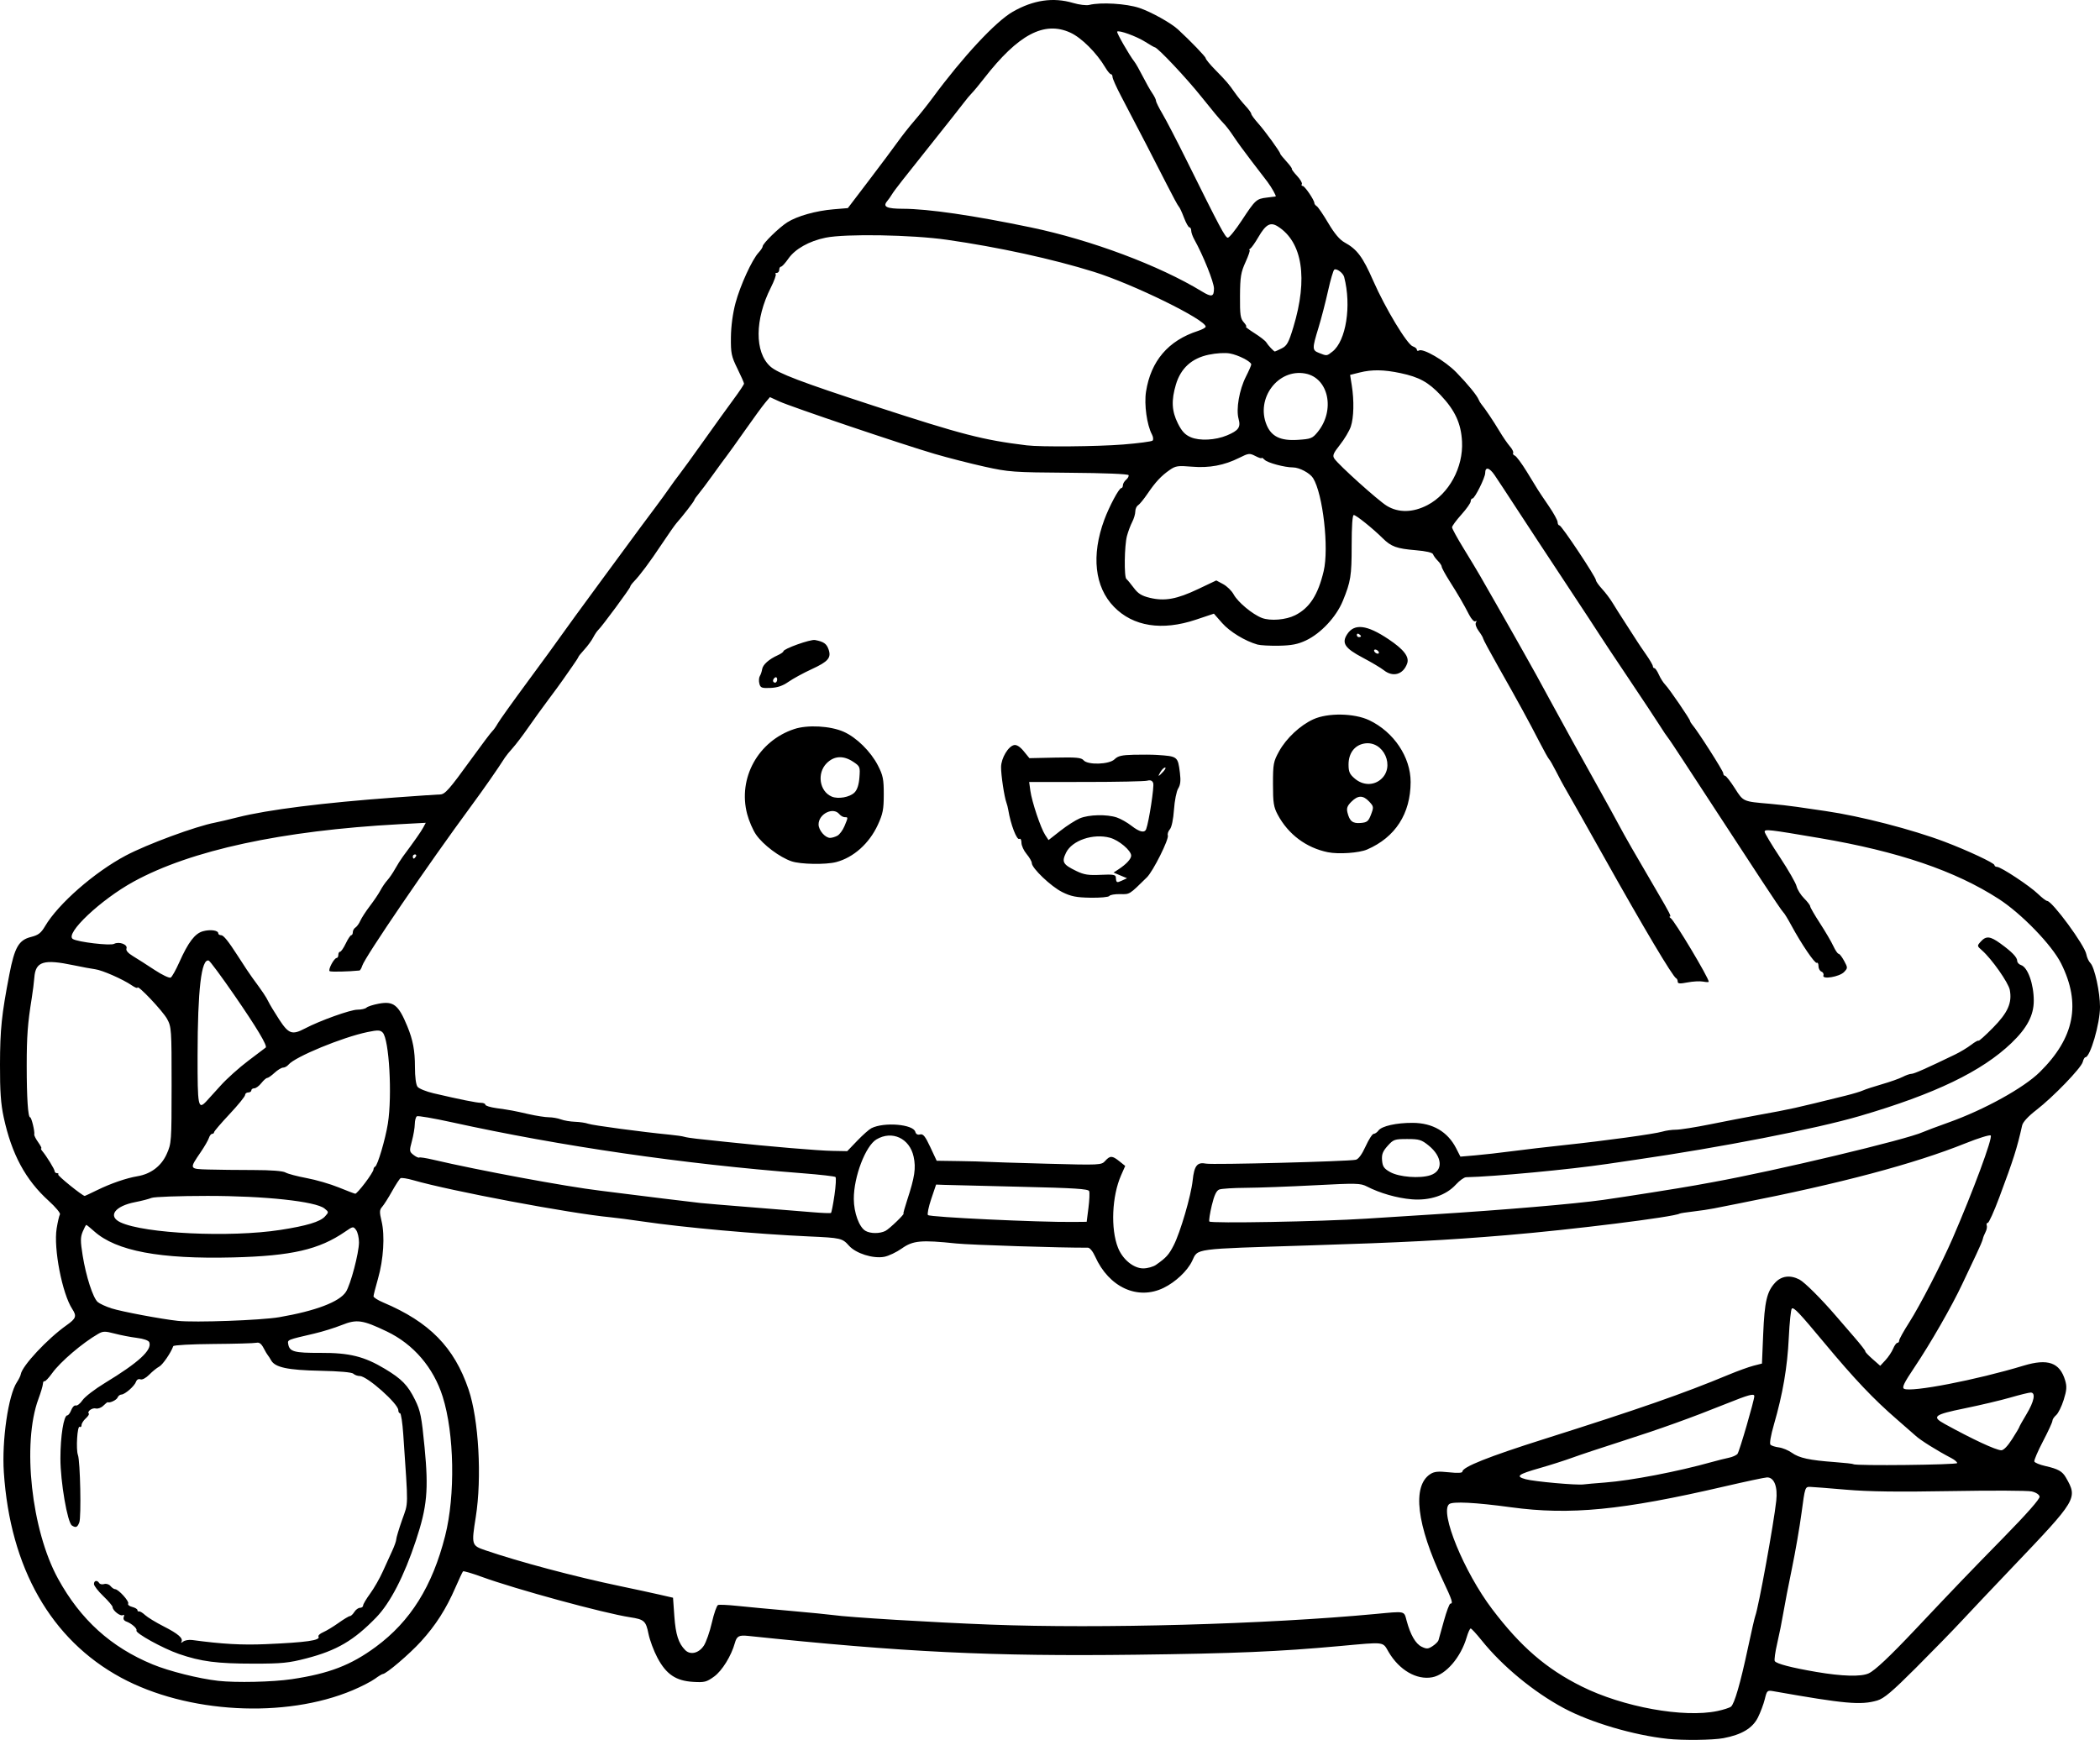 <?xml version="1.0" encoding="UTF-8" standalone="no"?>
<!-- Created with Inkscape (http://www.inkscape.org/) -->

<svg
   width="268.392mm"
   height="222.428mm"
   viewBox="0 0 268.392 222.428"
   version="1.1"
   id="svg5"
   xml:space="preserve"
   xmlns="http://www.w3.org/2000/svg"
   xmlns:svg="http://www.w3.org/2000/svg"><defs
     id="defs2" /><g
     id="layer1"
     transform="translate(27.889,59.737)"><path
       style="fill:#000000;stroke-width:0.265"
       d="m 185.208,162.553 c -4.324,-0.463 -9.819,-2.089 -13.229,-3.915 -3.85,-2.061 -7.857,-5.368 -10.504,-8.667 -0.671,-0.837 -1.302,-1.522 -1.402,-1.522 -0.1,0 -0.33,0.506 -0.511,1.124 -0.756,2.581 -2.655,4.786 -4.404,5.114 -1.989,0.373 -4.216,-0.918 -5.572,-3.232 -0.79,-1.348 -0.367,-1.296 -6.234,-0.76 -7.831,0.716 -13.429,0.953 -26.142,1.109 -18.409,0.226 -29.655,-0.321 -49.505,-2.407 -1.145,-0.12 -1.43,0.034 -1.672,0.904 -0.461,1.657 -1.628,3.547 -2.648,4.29 -0.97,0.706 -1.237,0.774 -2.699,0.684 -2.196,-0.136 -3.424,-0.965 -4.546,-3.07 -0.469,-0.88 -0.987,-2.268 -1.151,-3.086 -0.328,-1.632 -0.547,-1.829 -2.338,-2.102 -3.353,-0.511 -14.672,-3.597 -19.018,-5.186 -1.219,-0.446 -2.274,-0.753 -2.345,-0.683 -0.07,0.07 -0.509,1.005 -0.975,2.078 -1.191,2.739 -2.509,4.802 -4.395,6.879 -1.467,1.616 -4.456,4.165 -4.883,4.165 -0.093,0 -0.549,0.277 -1.012,0.616 -0.463,0.339 -1.735,0.994 -2.827,1.455 -8.64,3.652 -21.185,2.968 -29.633,-1.616 -8.934,-4.848 -14.154,-14.006 -14.962,-26.252 -0.268,-4.062 0.573,-9.857 1.67,-11.509 0.242,-0.364 0.465,-0.821 0.496,-1.015 0.171,-1.073 3.402,-4.533 5.855,-6.269 1.212,-0.858 1.319,-1.162 0.727,-2.065 -1.289,-1.967 -2.412,-7.759 -1.998,-10.303 0.136,-0.837 0.325,-1.647 0.419,-1.8 0.094,-0.153 -0.552,-0.933 -1.437,-1.734 -2.963,-2.681 -4.732,-5.966 -5.75,-10.681 -0.369,-1.706 -0.483,-3.335 -0.473,-6.747 0.013,-4.52 0.207,-6.382 1.195,-11.508 0.671,-3.477 1.204,-4.403 2.763,-4.795 0.943,-0.237 1.281,-0.497 1.806,-1.387 1.685,-2.856 6.302,-6.895 10.315,-9.024 2.73,-1.448 8.938,-3.738 11.412,-4.21 0.437,-0.083 1.746,-0.391 2.91,-0.685 3.824,-0.964 10.893,-1.853 20.056,-2.524 2.939,-0.215 5.548,-0.392 5.797,-0.393 0.613,-0.003 1.174,-0.64 3.965,-4.5 1.315,-1.819 2.526,-3.428 2.691,-3.576 0.165,-0.148 0.479,-0.59 0.697,-0.983 0.218,-0.393 1.945,-2.811 3.836,-5.373 1.892,-2.562 3.797,-5.176 4.233,-5.809 0.437,-0.633 2.793,-3.868 5.238,-7.19 5.76,-7.829 5.423,-7.374 6.801,-9.209 0.655,-0.873 1.488,-2.02 1.852,-2.55 0.364,-0.53 0.931,-1.306 1.261,-1.723 0.33,-0.418 1.741,-2.367 3.136,-4.331 1.395,-1.965 3.119,-4.36 3.832,-5.324 0.713,-0.964 1.296,-1.842 1.296,-1.952 0,-0.11 -0.383,-0.977 -0.85,-1.927 -0.767,-1.559 -0.848,-1.949 -0.826,-4.001 0.015,-1.413 0.238,-3.069 0.588,-4.375 0.604,-2.252 2.114,-5.55 2.955,-6.452 0.283,-0.304 0.515,-0.657 0.515,-0.786 0,-0.364 2.102,-2.418 3.155,-3.083 1.266,-0.799 3.654,-1.471 5.899,-1.659 l 1.833,-0.154 2.692,-3.538 c 1.481,-1.946 3.135,-4.16 3.676,-4.921 0.541,-0.76 1.5,-1.978 2.132,-2.706 0.632,-0.728 1.675,-2.037 2.318,-2.91 3.876,-5.263 8.072,-9.774 10.258,-11.026 2.628,-1.505 5.177,-1.877 7.71,-1.125 0.773,0.229 1.699,0.343 2.059,0.253 1.475,-0.37 4.759,-0.172 6.419,0.387 1.486,0.501 4.023,1.912 4.921,2.738 1.6,1.471 3.549,3.496 3.549,3.688 0,0.13 0.544,0.792 1.208,1.47 1.466,1.496 1.704,1.774 2.519,2.937 0.351,0.501 0.965,1.263 1.366,1.693 0.4,0.43 0.728,0.883 0.728,1.007 0,0.124 0.399,0.671 0.886,1.218 0.88,0.986 2.818,3.657 2.818,3.884 0,0.065 0.354,0.506 0.787,0.98 0.433,0.474 0.746,0.902 0.696,0.952 -0.05,0.05 0.251,0.455 0.668,0.902 0.417,0.446 0.692,0.918 0.611,1.049 -0.081,0.131 -0.03,0.238 0.112,0.238 0.26,0 1.488,1.805 1.491,2.192 7.9e-4,0.114 0.139,0.293 0.307,0.397 0.168,0.104 0.828,1.075 1.468,2.157 0.785,1.328 1.46,2.131 2.076,2.468 1.604,0.878 2.327,1.843 3.664,4.893 1.552,3.539 4.348,8.173 5.07,8.402 0.282,0.09 0.513,0.281 0.513,0.425 0,0.144 0.116,0.191 0.257,0.103 0.527,-0.326 3.338,1.31 4.77,2.776 1.45,1.484 2.683,2.991 2.884,3.528 0.058,0.155 0.209,0.407 0.335,0.559 0.485,0.585 1.557,2.184 2.315,3.452 0.435,0.728 1.035,1.601 1.333,1.942 0.298,0.34 0.483,0.715 0.411,0.832 -0.072,0.117 0.026,0.274 0.218,0.348 0.192,0.074 0.876,0.993 1.52,2.042 0.643,1.049 1.289,2.103 1.435,2.341 0.146,0.238 0.771,1.171 1.389,2.072 0.618,0.902 1.124,1.824 1.124,2.051 0,0.226 0.106,0.411 0.235,0.411 0.267,0 4.66,6.607 4.66,7.008 0,0.144 0.356,0.649 0.79,1.122 0.435,0.473 1.03,1.261 1.323,1.751 0.293,0.49 1.069,1.714 1.724,2.72 0.655,1.006 1.31,2.023 1.455,2.26 0.146,0.236 0.652,0.984 1.124,1.661 0.473,0.677 0.86,1.344 0.86,1.482 0,0.138 0.09,0.251 0.2,0.251 0.11,0 0.366,0.375 0.569,0.834 0.203,0.458 0.571,1.035 0.817,1.282 0.487,0.487 3.177,4.423 3.177,4.648 0,0.076 0.123,0.282 0.273,0.458 0.73,0.855 3.96,5.917 3.96,6.207 2.3e-4,0.182 0.105,0.331 0.233,0.331 0.128,0 0.687,0.713 1.243,1.585 1.104,1.733 1.018,1.695 4.478,1.992 1.019,0.088 2.566,0.264 3.44,0.392 0.873,0.128 2.54,0.371 3.704,0.54 4.444,0.644 11.078,2.359 15.227,3.935 2.942,1.118 6.336,2.709 6.336,2.97 0,0.125 0.149,0.228 0.331,0.228 0.492,5.6e-5 4.161,2.422 5.226,3.45 0.509,0.492 1.039,0.899 1.178,0.905 0.666,0.028 4.807,5.67 5.01,6.825 0.07,0.401 0.304,0.906 0.52,1.121 0.532,0.532 1.23,3.727 1.227,5.61 -0.004,2.13 -1.256,6.43 -1.871,6.43 -0.102,0 -0.252,0.269 -0.335,0.597 -0.193,0.767 -3.783,4.487 -5.933,6.146 -1.035,0.799 -1.717,1.538 -1.812,1.965 -0.655,2.928 -1.093,4.307 -2.927,9.217 -0.666,1.783 -1.324,3.241 -1.463,3.241 -0.139,0 -0.199,0.149 -0.133,0.331 0.065,0.182 -0.008,0.569 -0.164,0.86 -0.155,0.291 -0.308,0.684 -0.34,0.873 -0.032,0.189 -0.411,1.082 -0.843,1.984 -0.432,0.903 -1.232,2.594 -1.777,3.758 -1.329,2.839 -4.085,7.641 -6.141,10.7 -1.304,1.941 -1.596,2.544 -1.308,2.705 0.879,0.492 9.247,-1.125 15.277,-2.953 3.107,-0.942 4.63,-0.403 5.314,1.88 0.237,0.792 0.202,1.258 -0.189,2.503 -0.265,0.841 -0.696,1.714 -0.96,1.939 -0.263,0.225 -0.478,0.552 -0.478,0.727 0,0.175 -0.541,1.352 -1.203,2.617 -0.662,1.265 -1.16,2.428 -1.108,2.584 0.052,0.157 0.683,0.418 1.401,0.58 1.639,0.371 2.176,0.671 2.637,1.478 1.522,2.661 1.456,2.772 -6.851,11.479 -2.494,2.615 -5.422,5.71 -6.507,6.879 -1.085,1.169 -3.704,3.857 -5.821,5.974 -3.046,3.046 -4.075,3.915 -4.937,4.167 -2.09,0.612 -4.098,0.432 -13.246,-1.183 -0.81,-0.143 -0.852,-0.105 -1.124,1.008 -0.156,0.636 -0.551,1.692 -0.879,2.347 -0.685,1.369 -2.071,2.2 -4.402,2.641 -1.351,0.255 -5.163,0.301 -7.174,0.086 z m 6.403,-3.551 c 0.771,-0.163 1.55,-0.414 1.731,-0.56 0.442,-0.356 1.206,-3.003 2.16,-7.485 0.434,-2.041 0.859,-3.891 0.944,-4.112 0.412,-1.072 2.36,-11.769 2.681,-14.723 0.197,-1.805 -0.265,-2.987 -1.167,-2.987 -0.256,0 -2.724,0.524 -5.484,1.164 -13.088,3.037 -19.699,3.681 -27.244,2.656 -4.584,-0.623 -7.47,-0.769 -7.913,-0.401 -1.233,1.023 1.904,8.676 5.502,13.424 3.63,4.79 6.892,7.612 11.407,9.867 5.301,2.649 13.085,4.062 17.383,3.156 z M 9.392,154.931 c 4.77,-0.711 7.56,-1.783 10.74,-4.126 4.44,-3.272 7.234,-7.74 8.87,-14.186 1.317,-5.188 1.178,-13.088 -0.314,-17.809 -1.174,-3.716 -3.727,-6.699 -7.126,-8.326 -3.115,-1.49 -3.847,-1.595 -5.767,-0.828 -0.903,0.361 -2.475,0.85 -3.494,1.087 -3.501,0.814 -3.446,0.792 -3.355,1.343 0.161,0.978 0.77,1.145 4.113,1.13 3.703,-0.017 5.599,0.452 8.238,2.037 2.165,1.3 2.937,2.094 3.859,3.966 0.692,1.405 0.839,2.14 1.22,6.088 0.524,5.43 0.324,7.578 -1.109,11.898 -1.512,4.559 -3.281,7.984 -5.081,9.84 -2.857,2.945 -5.027,4.217 -8.918,5.228 -2.25,0.585 -3.151,0.675 -6.736,0.673 -4.696,-0.002 -6.728,-0.266 -9.551,-1.239 -2.056,-0.709 -5.626,-2.683 -5.429,-3.002 0.14,-0.227 -0.628,-0.906 -1.291,-1.142 -0.306,-0.109 -0.431,-0.329 -0.334,-0.583 0.095,-0.247 0.047,-0.34 -0.122,-0.236 -0.306,0.189 -1.303,-0.595 -1.303,-1.025 0,-0.148 -0.536,-0.782 -1.191,-1.41 -0.655,-0.627 -1.191,-1.321 -1.191,-1.542 0,-0.458 0.414,-0.537 0.668,-0.126 0.094,0.151 0.381,0.208 0.64,0.126 0.26,-0.082 0.619,0.031 0.804,0.254 0.184,0.222 0.448,0.403 0.587,0.403 0.424,0 1.845,1.564 1.674,1.841 -0.088,0.143 0.142,0.336 0.512,0.428 0.37,0.093 0.672,0.275 0.672,0.405 0,0.13 0.092,0.206 0.204,0.17 0.112,-0.036 0.461,0.173 0.775,0.466 0.315,0.292 1.384,0.944 2.376,1.449 1.875,0.953 2.531,1.529 2.259,1.986 -0.088,0.147 0.012,0.128 0.223,-0.041 0.21,-0.17 0.739,-0.261 1.175,-0.202 3.823,0.517 6.334,0.658 9.392,0.527 5.178,-0.222 7.029,-0.487 6.734,-0.963 -0.082,-0.133 0.185,-0.385 0.593,-0.56 0.408,-0.175 1.294,-0.711 1.969,-1.192 0.674,-0.481 1.33,-0.874 1.458,-0.874 0.127,0 0.38,-0.238 0.562,-0.529 0.182,-0.291 0.508,-0.529 0.725,-0.529 0.217,0 0.395,-0.133 0.395,-0.295 0,-0.162 0.405,-0.847 0.899,-1.521 0.494,-0.674 1.22,-1.94 1.612,-2.814 0.392,-0.873 0.94,-2.077 1.218,-2.675 0.278,-0.598 0.507,-1.253 0.51,-1.455 0.003,-0.202 0.339,-1.32 0.747,-2.485 0.816,-2.327 0.801,-1.28 0.148,-10.914 -0.101,-1.492 -0.286,-2.712 -0.41,-2.712 -0.124,0 -0.226,-0.179 -0.226,-0.398 0,-0.821 -3.975,-4.352 -4.908,-4.36 -0.298,-0.003 -0.675,-0.138 -0.837,-0.3 -0.183,-0.183 -1.79,-0.325 -4.22,-0.374 -4.167,-0.084 -5.79,-0.429 -6.291,-1.337 -0.154,-0.279 -0.34,-0.567 -0.412,-0.64 -0.073,-0.073 -0.319,-0.489 -0.547,-0.926 -0.295,-0.565 -0.562,-0.76 -0.926,-0.676 -0.281,0.065 -2.767,0.134 -5.523,0.154 -2.765,0.02 -5.051,0.145 -5.098,0.279 -0.299,0.848 -1.361,2.392 -1.802,2.619 -0.288,0.148 -0.856,0.608 -1.263,1.021 -0.433,0.44 -0.903,0.689 -1.135,0.6 -0.234,-0.09 -0.462,0.035 -0.558,0.307 -0.201,0.566 -1.415,1.627 -1.876,1.64 -0.186,0.005 -0.403,0.176 -0.481,0.38 -0.12,0.314 -1.004,0.735 -1.255,0.598 -0.043,-0.024 -0.297,0.175 -0.563,0.441 -0.266,0.266 -0.7,0.427 -0.964,0.358 -0.464,-0.121 -1.16,0.394 -0.892,0.662 0.072,0.072 -0.107,0.348 -0.399,0.612 -0.292,0.264 -0.531,0.648 -0.531,0.852 0,0.204 -0.108,0.304 -0.241,0.223 -0.302,-0.186 -0.491,2.877 -0.223,3.598 0.295,0.791 0.44,7.924 0.176,8.619 -0.24,0.632 -0.443,0.718 -0.94,0.398 -0.579,-0.373 -1.476,-5.594 -1.475,-8.588 0.001,-2.848 0.427,-5.497 0.884,-5.497 0.135,0 0.362,-0.307 0.504,-0.683 0.143,-0.376 0.404,-0.635 0.581,-0.576 0.176,0.059 0.563,-0.247 0.858,-0.679 0.296,-0.433 1.578,-1.419 2.849,-2.191 4.326,-2.629 6.062,-4.221 5.682,-5.212 -0.089,-0.233 -0.709,-0.452 -1.587,-0.562 -0.792,-0.099 -2.07,-0.346 -2.839,-0.549 -1.217,-0.321 -1.487,-0.318 -2.086,0.026 -2.007,1.15 -4.852,3.576 -5.89,5.021 -0.456,0.635 -0.906,1.108 -0.999,1.05 -0.093,-0.058 -0.18,0.095 -0.194,0.339 -0.014,0.244 -0.27,1.103 -0.569,1.909 -2.116,5.708 -0.907,16.789 2.512,23.007 2.874,5.228 6.755,8.742 12.086,10.942 2.107,0.87 5.883,1.816 8.372,2.099 C 2.268,155.397 6.969,155.293 9.392,154.931 Z M 210.926,154.192 c 0.796,-0.355 2.674,-2.122 5.998,-5.644 5.264,-5.577 6.73,-7.104 11.211,-11.68 3.039,-3.103 4.703,-4.994 4.648,-5.281 -0.051,-0.263 -0.466,-0.534 -1.011,-0.657 -0.508,-0.116 -5.151,-0.136 -10.317,-0.044 -6.732,0.119 -10.517,0.07 -13.361,-0.176 -2.183,-0.188 -4.266,-0.352 -4.63,-0.363 -0.649,-0.021 -0.669,0.042 -1.1,3.286 -0.242,1.819 -0.797,5.034 -1.234,7.144 -0.437,2.11 -0.933,4.67 -1.101,5.689 -0.168,1.019 -0.519,2.766 -0.779,3.883 -0.26,1.117 -0.4,2.139 -0.312,2.272 0.231,0.347 2.132,0.842 5.32,1.386 3.288,0.561 5.68,0.628 6.668,0.187 z M 62.05,150.67 c 0.304,-0.452 0.772,-1.786 1.041,-2.964 0.269,-1.178 0.625,-2.194 0.79,-2.257 0.165,-0.064 1.249,-0.015 2.407,0.107 1.158,0.122 4.19,0.407 6.736,0.632 2.547,0.225 5.047,0.471 5.556,0.545 1.955,0.287 12.638,0.935 20.108,1.221 14.141,0.54 35.208,-0.041 49.212,-1.359 3.889,-0.366 3.64,-0.42 3.986,0.863 0.49,1.818 1.147,2.952 1.927,3.328 0.628,0.303 0.822,0.291 1.391,-0.082 0.364,-0.238 0.703,-0.575 0.754,-0.749 0.051,-0.173 0.364,-1.298 0.697,-2.498 0.332,-1.201 0.701,-2.183 0.819,-2.183 0.379,0 0.239,-0.435 -0.949,-2.955 -3.367,-7.139 -3.956,-12.071 -1.625,-13.599 0.514,-0.337 1.006,-0.386 2.38,-0.239 1.114,0.119 1.732,0.09 1.732,-0.082 0,-0.588 3.328,-1.916 10.451,-4.169 12.117,-3.833 17.812,-5.819 23.548,-8.21 1.164,-0.485 2.605,-1.007 3.202,-1.16 l 1.086,-0.278 0.158,-3.771 c 0.174,-4.166 0.471,-5.439 1.535,-6.578 0.806,-0.862 1.918,-1.004 3.095,-0.394 0.663,0.344 2.814,2.489 4.683,4.67 0.437,0.509 1.474,1.711 2.306,2.67 0.832,0.959 1.478,1.79 1.435,1.845 -0.043,0.056 0.368,0.494 0.913,0.973 l 0.991,0.871 0.672,-0.725 c 0.37,-0.399 0.81,-1.059 0.979,-1.467 0.169,-0.408 0.412,-0.742 0.54,-0.742 0.128,0 0.232,-0.137 0.232,-0.304 0,-0.167 0.579,-1.209 1.287,-2.315 1.349,-2.108 4.177,-7.588 5.543,-10.742 2.641,-6.096 5.147,-12.867 4.867,-13.147 -0.117,-0.117 -1.562,0.329 -3.211,0.992 -6.562,2.638 -16.009,5.149 -28.859,7.672 -1.237,0.243 -2.725,0.538 -3.307,0.656 -0.582,0.118 -1.773,0.297 -2.646,0.397 -0.873,0.1 -1.652,0.22 -1.731,0.267 -0.742,0.437 -13.681,2.052 -22.081,2.756 -7.838,0.657 -13.19,0.934 -25.4,1.317 -14.887,0.467 -14.053,0.355 -14.826,1.984 -0.6,1.264 -2.123,2.7 -3.65,3.442 -3.317,1.611 -6.987,-0.075 -8.751,-4.02 -0.29,-0.649 -0.682,-1.123 -0.925,-1.121 -3.281,0.026 -15.026,-0.35 -16.827,-0.538 -4.486,-0.47 -5.523,-0.375 -6.945,0.633 -0.692,0.491 -1.71,0.973 -2.264,1.073 -1.433,0.258 -3.614,-0.432 -4.497,-1.423 -0.852,-0.957 -1.045,-1.001 -5.08,-1.182 -6.694,-0.299 -16.094,-1.144 -21.299,-1.915 -1.528,-0.226 -3.373,-0.468 -4.101,-0.536 -5.119,-0.481 -20.392,-3.353 -25.204,-4.739 -0.765,-0.221 -1.498,-0.335 -1.628,-0.254 -0.13,0.081 -0.62,0.831 -1.087,1.668 -0.467,0.837 -1.033,1.73 -1.258,1.985 -0.351,0.4 -0.362,0.657 -0.077,1.852 0.437,1.832 0.247,4.883 -0.459,7.341 -0.313,1.091 -0.571,2.103 -0.573,2.249 -0.002,0.146 0.559,0.503 1.247,0.794 5.906,2.499 9.065,5.719 10.9,11.113 1.299,3.817 1.721,11.284 0.923,16.307 -0.567,3.567 -0.543,3.652 1.209,4.252 4.335,1.483 11.459,3.38 17.198,4.578 1.819,0.38 4.094,0.871 5.055,1.091 l 1.748,0.401 0.168,2.371 c 0.166,2.333 0.53,3.466 1.391,4.327 0.653,0.653 1.721,0.405 2.36,-0.547 z M 177.27,129.788 c 3.299,-0.249 9.274,-1.397 13.626,-2.62 0.728,-0.204 1.702,-0.448 2.165,-0.543 0.463,-0.094 0.963,-0.317 1.112,-0.496 0.237,-0.285 2.148,-6.849 2.148,-7.377 0,-0.384 -0.7,-0.195 -3.6,0.971 -4.518,1.816 -8.412,3.214 -13.393,4.809 -2.514,0.805 -5.344,1.746 -6.29,2.093 -0.946,0.346 -2.785,0.933 -4.087,1.305 -2.872,0.819 -3.199,1.076 -1.834,1.443 1.107,0.298 6.509,0.781 7.376,0.66 0.291,-0.041 1.541,-0.15 2.778,-0.244 z m 44.979,-2.486 c 0,-0.135 -0.327,-0.416 -0.728,-0.625 -1.845,-0.964 -3.972,-2.296 -4.594,-2.876 -0.209,-0.195 -1.269,-1.123 -2.357,-2.063 -2.985,-2.579 -5.445,-5.171 -9.298,-9.801 -3.216,-3.863 -3.875,-4.56 -4.149,-4.391 -0.122,0.075 -0.3,1.758 -0.395,3.738 -0.181,3.769 -0.765,7.18 -1.902,11.104 -0.398,1.374 -0.579,2.43 -0.439,2.569 0.13,0.13 0.616,0.285 1.079,0.344 0.463,0.059 1.208,0.368 1.657,0.687 0.94,0.669 2.236,0.951 5.465,1.189 1.265,0.093 2.35,0.214 2.41,0.27 0.249,0.228 13.251,0.086 13.251,-0.144 z m 7.015,-3.049 c 0.508,-0.793 0.923,-1.493 0.923,-1.555 0,-0.062 0.417,-0.805 0.926,-1.651 0.979,-1.626 1.198,-2.76 0.533,-2.76 -0.216,0 -1.387,0.288 -2.602,0.64 -1.215,0.352 -3.84,0.973 -5.833,1.38 -3.942,0.805 -4.262,1.057 -2.549,1.999 3.563,1.961 6.479,3.32 7.213,3.362 0.291,0.017 0.814,-0.516 1.389,-1.416 z M 7.805,108.653 c 4.633,-0.797 7.674,-1.951 8.512,-3.23 0.597,-0.911 1.673,-4.982 1.674,-6.334 5.3e-4,-0.591 -0.165,-1.3 -0.367,-1.577 -0.357,-0.489 -0.398,-0.483 -1.389,0.201 -3.336,2.301 -6.848,3.111 -14.318,3.299 -9.369,0.236 -14.953,-0.814 -17.773,-3.342 -0.499,-0.448 -0.952,-0.814 -1.006,-0.814 -0.054,0 -0.259,0.387 -0.456,0.86 -0.3,0.72 -0.301,1.216 -0.008,3.044 0.429,2.675 1.319,5.424 1.925,5.953 0.248,0.216 1.047,0.584 1.775,0.817 1.287,0.412 6.334,1.361 8.467,1.593 2.166,0.235 10.653,-0.072 12.965,-0.47 z M 119.863,101.955 c 1.291,-0.902 1.633,-1.28 2.251,-2.486 0.849,-1.656 2.222,-6.352 2.426,-8.298 0.199,-1.897 0.582,-2.376 1.717,-2.149 0.836,0.167 18.165,-0.28 19.131,-0.494 0.341,-0.075 0.788,-0.686 1.256,-1.715 0.4,-0.879 0.863,-1.598 1.029,-1.598 0.166,0 0.441,-0.19 0.611,-0.423 0.419,-0.572 2.293,-0.993 4.379,-0.982 2.566,0.013 4.473,1.134 5.562,3.268 l 0.535,1.05 1.912,-0.164 c 1.052,-0.09 3.162,-0.328 4.69,-0.53 1.528,-0.201 4.505,-0.55 6.615,-0.774 5.281,-0.562 11.608,-1.43 12.586,-1.728 0.447,-0.136 1.239,-0.247 1.761,-0.247 0.522,0 2.478,-0.309 4.347,-0.687 1.869,-0.378 4.649,-0.915 6.176,-1.193 4.331,-0.789 4.375,-0.798 11.113,-2.463 0.946,-0.234 1.958,-0.537 2.249,-0.674 0.291,-0.137 1.383,-0.496 2.427,-0.796 1.044,-0.301 2.234,-0.722 2.646,-0.937 0.411,-0.215 0.918,-0.391 1.125,-0.392 0.337,-0.001 1.885,-0.687 5.575,-2.47 0.654,-0.316 1.577,-0.872 2.05,-1.236 0.474,-0.364 0.899,-0.602 0.946,-0.529 0.046,0.073 0.875,-0.67 1.841,-1.65 1.908,-1.936 2.466,-3.189 2.156,-4.84 -0.174,-0.927 -2.311,-3.969 -3.55,-5.054 -0.65,-0.569 -0.652,-0.584 -0.157,-1.131 0.678,-0.75 1.199,-0.699 2.503,0.246 1.476,1.069 2.15,1.767 2.15,2.225 0,0.208 0.219,0.449 0.487,0.534 0.861,0.273 1.63,2.423 1.63,4.556 0,1.865 -0.855,3.491 -2.839,5.397 -3.788,3.639 -9.78,6.526 -19.386,9.34 -5.638,1.652 -17.782,4.022 -28.707,5.603 -0.582,0.084 -2.189,0.321 -3.572,0.527 -4.79,0.712 -14.455,1.622 -18.051,1.7 -0.251,0.005 -0.834,0.425 -1.295,0.931 -1.263,1.388 -3.341,2.082 -5.657,1.891 -1.867,-0.154 -4.069,-0.784 -5.716,-1.636 -0.825,-0.427 -1.334,-0.439 -6.717,-0.156 -3.203,0.168 -7.133,0.314 -8.734,0.323 -1.601,0.009 -3.142,0.107 -3.425,0.218 -0.368,0.144 -0.64,0.722 -0.955,2.032 -0.242,1.007 -0.383,1.933 -0.312,2.057 0.15,0.265 14.271,0.01 20.038,-0.363 2.183,-0.141 5.993,-0.384 8.467,-0.539 9.082,-0.571 18.151,-1.344 21.828,-1.86 2.703,-0.38 9.828,-1.506 11.774,-1.861 0.873,-0.159 1.885,-0.344 2.249,-0.409 8.03,-1.453 24.813,-5.456 26.855,-6.405 0.291,-0.135 1.779,-0.693 3.307,-1.239 4.53,-1.619 9.566,-4.404 11.61,-6.421 4.447,-4.388 5.304,-8.743 2.733,-13.892 -1.174,-2.35 -5.052,-6.362 -7.977,-8.252 -5.56,-3.592 -12.84,-6.069 -22.841,-7.769 -6.563,-1.116 -7.072,-1.175 -7.072,-0.815 0,0.169 0.877,1.635 1.95,3.257 1.072,1.622 2.031,3.292 2.13,3.711 0.099,0.419 0.532,1.113 0.961,1.542 0.429,0.429 0.78,0.889 0.78,1.022 0,0.133 0.562,1.106 1.248,2.162 0.687,1.057 1.455,2.367 1.707,2.913 0.252,0.546 0.556,0.992 0.676,0.992 0.12,0 0.437,0.407 0.705,0.905 0.474,0.88 0.474,0.919 -0.006,1.426 -0.583,0.617 -2.856,0.992 -2.642,0.436 0.072,-0.188 -0.04,-0.408 -0.249,-0.488 -0.209,-0.08 -0.38,-0.395 -0.38,-0.699 0,-0.304 -0.096,-0.494 -0.213,-0.421 -0.234,0.145 -1.981,-2.426 -3.264,-4.804 -0.449,-0.833 -0.905,-1.573 -1.012,-1.646 -0.107,-0.073 -1.361,-1.918 -2.785,-4.101 -1.425,-2.183 -3.878,-5.933 -5.451,-8.334 -1.573,-2.401 -3.634,-5.556 -4.579,-7.011 -0.945,-1.455 -1.83,-2.774 -1.965,-2.931 -0.135,-0.157 -0.575,-0.812 -0.978,-1.455 -0.403,-0.643 -2.233,-3.407 -4.067,-6.142 -1.834,-2.734 -3.456,-5.175 -3.603,-5.424 -0.148,-0.249 -2.157,-3.31 -4.466,-6.802 -2.309,-3.493 -5.127,-7.779 -6.262,-9.525 -1.136,-1.746 -2.373,-3.627 -2.75,-4.179 -0.671,-0.984 -1.202,-1.1 -1.202,-0.263 0,0.579 -1.33,3.252 -1.619,3.252 -0.128,0 -0.234,0.166 -0.234,0.368 0,0.203 -0.536,0.964 -1.191,1.693 -0.655,0.728 -1.191,1.459 -1.191,1.624 0,0.165 0.675,1.398 1.5,2.739 0.825,1.342 1.748,2.875 2.051,3.408 0.303,0.533 1.223,2.14 2.045,3.572 0.822,1.432 1.827,3.198 2.234,3.926 0.407,0.728 1.011,1.799 1.343,2.381 0.98,1.72 2.143,3.828 3.358,6.085 1.151,2.139 4.397,8.015 6.577,11.906 0.652,1.164 1.632,2.95 2.178,3.969 0.919,1.715 1.911,3.445 4.929,8.599 1.614,2.756 1.827,3.174 1.618,3.179 -0.101,0.002 -0.051,0.092 0.11,0.198 0.497,0.33 4.866,7.633 4.866,8.133 0,0.065 -0.327,0.056 -0.728,-0.02 -0.4,-0.076 -1.293,-0.029 -1.984,0.105 -0.974,0.188 -1.257,0.166 -1.257,-0.098 0,-0.187 -0.089,-0.38 -0.198,-0.429 -0.428,-0.19 -4.142,-6.434 -9.258,-15.566 -2.004,-3.578 -4.879,-8.666 -5.083,-8.996 -0.135,-0.218 -0.578,-1.052 -0.986,-1.852 -0.408,-0.8 -0.817,-1.515 -0.909,-1.587 -0.092,-0.073 -0.657,-1.085 -1.255,-2.249 -1.348,-2.624 -2.695,-5.087 -5.221,-9.546 -1.078,-1.903 -1.96,-3.545 -1.96,-3.649 0,-0.103 -0.252,-0.529 -0.56,-0.946 -0.327,-0.443 -0.475,-0.895 -0.356,-1.089 0.125,-0.202 0.096,-0.264 -0.074,-0.159 -0.154,0.095 -0.506,-0.27 -0.788,-0.819 -0.72,-1.4 -1.378,-2.532 -2.521,-4.337 -0.546,-0.862 -0.992,-1.682 -0.992,-1.823 0,-0.141 -0.223,-0.479 -0.496,-0.752 -0.273,-0.273 -0.547,-0.65 -0.61,-0.837 -0.073,-0.219 -0.868,-0.404 -2.216,-0.518 -2.454,-0.207 -3.134,-0.455 -4.235,-1.545 -1.266,-1.254 -3.386,-2.954 -3.683,-2.954 -0.171,-3.5e-5 -0.269,1.43 -0.269,3.903 0,3.873 -0.118,4.611 -1.13,7.078 -0.839,2.045 -2.803,4.151 -4.713,5.052 -1.028,0.485 -1.838,0.644 -3.44,0.674 -1.152,0.022 -2.392,-0.045 -2.756,-0.148 -1.58,-0.447 -3.537,-1.639 -4.514,-2.75 l -1.055,-1.199 -2.309,0.772 c -4.332,1.449 -8.019,0.867 -10.466,-1.652 -2.465,-2.538 -2.912,-6.568 -1.233,-11.12 0.632,-1.712 1.882,-4.051 2.166,-4.051 0.117,0 0.213,-0.164 0.213,-0.364 0,-0.2 0.183,-0.516 0.406,-0.701 0.223,-0.185 0.368,-0.451 0.321,-0.59 -0.051,-0.152 -3.099,-0.276 -7.616,-0.308 -7.136,-0.052 -7.703,-0.093 -10.807,-0.782 -1.802,-0.4 -4.659,-1.131 -6.35,-1.625 -4.026,-1.176 -18.348,-6.015 -19.875,-6.716 l -1.191,-0.546 -0.609,0.724 c -0.335,0.398 -1.487,1.974 -2.559,3.502 -1.073,1.528 -2.138,3.016 -2.367,3.307 -0.229,0.291 -1.013,1.363 -1.742,2.381 -0.729,1.019 -1.558,2.124 -1.842,2.457 -0.284,0.333 -0.531,0.69 -0.549,0.794 -0.031,0.176 -1.499,2.073 -2.295,2.967 -0.194,0.218 -1.035,1.42 -1.868,2.67 -1.554,2.333 -2.749,3.938 -3.565,4.786 -0.255,0.265 -0.463,0.559 -0.463,0.653 0,0.195 -3.633,5.113 -4.076,5.517 -0.159,0.146 -0.453,0.581 -0.652,0.968 -0.199,0.387 -0.705,1.079 -1.124,1.538 -0.419,0.459 -0.762,0.882 -0.762,0.941 0,0.059 -0.361,0.617 -0.802,1.24 -0.441,0.624 -1.006,1.432 -1.255,1.795 -0.249,0.364 -1.049,1.455 -1.777,2.425 -0.729,0.97 -1.889,2.577 -2.579,3.572 -0.69,0.995 -1.583,2.171 -1.984,2.615 -0.401,0.443 -0.848,0.993 -0.994,1.221 -0.979,1.534 -2.689,3.987 -4.333,6.219 -5.478,7.433 -13.568,19.298 -13.907,20.396 -0.101,0.327 -0.265,0.604 -0.364,0.614 -1.413,0.144 -3.624,0.193 -3.799,0.085 -0.25,-0.154 0.566,-1.691 0.898,-1.691 0.114,0 0.208,-0.179 0.208,-0.397 0,-0.218 0.1,-0.397 0.222,-0.397 0.122,0 0.45,-0.475 0.728,-1.055 0.278,-0.58 0.595,-1.057 0.704,-1.058 0.109,-0.002 0.198,-0.176 0.198,-0.387 0,-0.211 0.151,-0.479 0.336,-0.595 0.185,-0.116 0.467,-0.509 0.626,-0.873 0.159,-0.364 0.715,-1.218 1.234,-1.898 0.519,-0.68 1.12,-1.573 1.336,-1.984 0.215,-0.411 0.61,-0.99 0.877,-1.285 0.267,-0.295 0.714,-0.95 0.994,-1.455 0.28,-0.505 0.73,-1.216 1,-1.58 1.51,-2.033 2.309,-3.175 2.597,-3.711 l 0.323,-0.603 -3.404,0.184 c -14.979,0.81 -26.606,3.323 -33.929,7.334 -4.207,2.304 -8.84,6.679 -7.772,7.339 0.634,0.392 4.774,0.881 5.267,0.622 0.649,-0.341 1.781,0.086 1.585,0.597 -0.094,0.245 0.204,0.592 0.832,0.97 0.538,0.323 1.776,1.114 2.75,1.758 0.977,0.646 1.907,1.086 2.076,0.982 0.168,-0.104 0.657,-0.978 1.088,-1.943 1.153,-2.582 1.999,-3.693 3.03,-3.978 0.94,-0.26 1.957,-0.12 1.957,0.269 0,0.129 0.163,0.234 0.362,0.234 0.309,0 0.928,0.769 2.148,2.667 0.921,1.434 1.492,2.293 1.833,2.757 1.366,1.859 1.766,2.454 2.048,3.043 0.174,0.364 0.802,1.405 1.395,2.314 1.208,1.852 1.657,2.009 3.291,1.148 1.895,-0.998 5.815,-2.404 6.701,-2.404 0.496,0 1.02,-0.118 1.165,-0.262 0.144,-0.144 0.849,-0.372 1.566,-0.506 1.892,-0.353 2.521,0.144 3.65,2.885 0.723,1.754 0.977,3.11 0.977,5.206 0,1.275 0.13,2.271 0.331,2.533 0.182,0.237 1.105,0.612 2.051,0.833 3.386,0.791 5.509,1.218 6.057,1.218 0.307,0 0.557,0.108 0.557,0.24 0,0.132 0.625,0.328 1.389,0.436 1.867,0.263 2.173,0.32 4.167,0.774 0.946,0.215 2.099,0.394 2.562,0.397 0.463,0.003 1.159,0.126 1.546,0.273 0.387,0.147 1.198,0.284 1.803,0.304 0.605,0.02 1.367,0.135 1.694,0.255 0.548,0.202 6.953,1.059 10.405,1.393 0.811,0.079 1.645,0.199 1.852,0.267 0.207,0.068 0.913,0.181 1.567,0.251 0.655,0.07 2.381,0.254 3.836,0.41 5.444,0.582 11.704,1.112 13.537,1.145 l 1.895,0.035 1.28,-1.335 c 0.704,-0.734 1.518,-1.455 1.809,-1.601 1.623,-0.818 5.359,-0.505 5.614,0.469 0.077,0.294 0.295,0.412 0.609,0.33 0.389,-0.102 0.656,0.23 1.305,1.618 l 0.816,1.746 2.839,0.041 c 1.562,0.023 3.137,0.065 3.501,0.093 0.364,0.028 3.82,0.137 7.681,0.242 6.884,0.186 7.03,0.179 7.515,-0.358 0.627,-0.693 0.899,-0.686 1.817,0.049 l 0.742,0.594 -0.525,1.191 c -1.177,2.666 -1.355,6.87 -0.393,9.275 0.599,1.497 1.988,2.632 3.221,2.632 0.545,0 1.285,-0.206 1.644,-0.457 z M 107.872,54.308 c -1.422,-0.702 -3.891,-3.054 -3.891,-3.706 0,-0.203 -0.298,-0.722 -0.661,-1.155 -0.364,-0.432 -0.661,-1.082 -0.661,-1.443 0,-0.369 -0.116,-0.585 -0.263,-0.494 -0.332,0.205 -1.114,-1.83 -1.422,-3.703 -0.048,-0.291 -0.154,-0.708 -0.236,-0.926 -0.273,-0.731 -0.698,-3.561 -0.685,-4.564 0.015,-1.138 0.923,-2.661 1.673,-2.805 0.324,-0.062 0.76,0.218 1.226,0.789 l 0.723,0.886 3.289,-0.071 c 2.692,-0.059 3.35,0.002 3.625,0.333 0.531,0.639 3.298,0.553 3.975,-0.124 0.421,-0.421 0.922,-0.539 2.447,-0.575 1.055,-0.025 2.381,-0.016 2.947,0.022 2.678,0.178 2.691,0.187 2.955,2.306 0.123,0.986 0.062,1.532 -0.223,1.987 -0.216,0.345 -0.458,1.56 -0.537,2.702 -0.086,1.237 -0.298,2.252 -0.525,2.514 -0.209,0.241 -0.326,0.59 -0.259,0.776 0.171,0.473 -1.878,4.579 -2.676,5.364 -2.284,2.246 -2.167,2.173 -3.428,2.147 -0.667,-0.013 -1.285,0.093 -1.374,0.237 -0.089,0.144 -1.167,0.244 -2.402,0.223 -1.823,-0.031 -2.497,-0.165 -3.618,-0.719 z m 7.42,-2.131 -0.861,-0.361 0.656,-0.433 c 0.982,-0.648 1.593,-1.313 1.593,-1.735 0,-0.655 -1.573,-1.98 -2.716,-2.288 -2.145,-0.578 -4.842,0.342 -5.605,1.911 -0.585,1.202 -0.411,1.508 1.339,2.356 0.952,0.461 1.542,0.552 3.085,0.476 1.552,-0.076 1.913,-0.02 1.936,0.303 0.051,0.718 0.103,0.747 0.771,0.438 l 0.662,-0.306 z m -5.169,-7.298 c 1.161,-0.485 3.465,-0.535 4.732,-0.105 0.495,0.168 1.333,0.644 1.863,1.058 1.034,0.807 1.683,0.953 1.881,0.422 0.36,-0.966 1.05,-5.485 0.898,-5.882 -0.125,-0.326 -0.351,-0.416 -0.769,-0.304 -0.326,0.087 -3.853,0.16 -7.838,0.162 l -7.246,0.004 0.154,1.124 c 0.193,1.409 1.32,4.772 1.892,5.644 l 0.43,0.657 1.51,-1.185 c 0.83,-0.652 1.952,-1.37 2.493,-1.596 z m 10.658,-5.967 c 0.263,-0.291 0.37,-0.529 0.237,-0.529 -0.133,0 -0.391,0.238 -0.572,0.529 -0.182,0.291 -0.288,0.529 -0.237,0.529 0.051,0 0.309,-0.238 0.572,-0.529 z M 73.289,50.378 c -1.537,-0.525 -3.65,-2.113 -4.555,-3.424 -0.392,-0.567 -0.901,-1.746 -1.131,-2.619 -1.213,-4.6 1.408,-9.339 6.011,-10.868 1.712,-0.569 4.623,-0.409 6.328,0.347 1.63,0.723 3.446,2.51 4.37,4.303 0.652,1.264 0.75,1.751 0.749,3.704 -0.001,1.917 -0.114,2.493 -0.762,3.898 -1.097,2.379 -3.105,4.172 -5.322,4.754 -1.322,0.347 -4.551,0.292 -5.689,-0.097 z m 5.839,-3.274 c 0.282,-0.151 0.691,-0.701 0.909,-1.223 0.483,-1.156 0.483,-1.149 0.032,-1.149 -0.2,0 -0.513,-0.179 -0.694,-0.397 -0.788,-0.949 -2.646,-0.021 -2.646,1.323 0,0.74 0.839,1.72 1.473,1.72 0.228,0 0.645,-0.123 0.926,-0.274 z m 2.192,-5.523 c 0.348,-0.348 0.558,-0.99 0.63,-1.927 0.104,-1.351 0.073,-1.428 -0.787,-2 -1.263,-0.84 -2.44,-0.778 -3.396,0.178 -1.278,1.278 -0.928,3.6 0.644,4.268 0.822,0.349 2.305,0.085 2.909,-0.52 z m 60.508,7.633 c -2.774,-0.565 -5.074,-2.286 -6.417,-4.801 -0.522,-0.978 -0.607,-1.524 -0.606,-3.915 5.3e-4,-2.584 0.056,-2.877 0.785,-4.195 0.919,-1.661 2.697,-3.322 4.374,-4.086 1.858,-0.847 5.231,-0.789 7.144,0.122 3.138,1.495 5.294,4.713 5.289,7.894 -0.006,4.051 -1.956,7.075 -5.566,8.634 -1.019,0.44 -3.649,0.622 -5.002,0.346 z m 5.508,-4.821 c 0.359,-0.947 0.346,-1.035 -0.235,-1.654 -0.783,-0.833 -1.431,-0.827 -2.279,0.021 -0.527,0.527 -0.636,0.831 -0.496,1.388 0.278,1.109 0.664,1.411 1.692,1.324 0.815,-0.069 0.989,-0.211 1.318,-1.079 z m 1.171,-4.427 c 2.023,-1.592 0.454,-5.116 -2.068,-4.643 -1.222,0.229 -1.977,1.25 -1.977,2.674 0,0.939 0.139,1.248 0.814,1.816 0.994,0.836 2.285,0.897 3.231,0.153 z M 69.16,27.648 c -0.085,-0.337 -0.057,-0.768 0.062,-0.958 0.119,-0.19 0.252,-0.584 0.296,-0.875 0.088,-0.579 0.853,-1.266 1.985,-1.782 0.4,-0.182 0.728,-0.409 0.728,-0.504 0,-0.322 3.459,-1.558 4.046,-1.446 1.103,0.211 1.474,0.467 1.727,1.193 0.376,1.078 -0.034,1.558 -2.163,2.538 -1.039,0.478 -2.366,1.201 -2.948,1.607 -0.75,0.523 -1.426,0.753 -2.319,0.789 -1.117,0.045 -1.278,-0.019 -1.414,-0.562 z m 2.277,-0.526 c 0,-0.227 -0.119,-0.339 -0.265,-0.249 -0.146,0.09 -0.265,0.276 -0.265,0.412 0,0.137 0.119,0.249 0.265,0.249 0.146,0 0.265,-0.186 0.265,-0.412 z m 77.523,-1.186 c -0.364,-0.29 -1.585,-1.016 -2.715,-1.613 -2.262,-1.195 -2.694,-1.856 -1.952,-2.989 0.915,-1.396 2.519,-1.201 5.273,0.641 1.964,1.314 2.69,2.258 2.388,3.108 -0.504,1.421 -1.816,1.794 -2.995,0.852 z m -0.661,-2.371 c -0.09,-0.146 -0.283,-0.265 -0.428,-0.265 -0.146,0 -0.191,0.119 -0.101,0.265 0.09,0.146 0.283,0.265 0.428,0.265 0.146,0 0.191,-0.119 0.101,-0.265 z m -2.249,-1.969 c 0,-0.064 -0.119,-0.19 -0.265,-0.28 -0.146,-0.09 -0.265,-0.037 -0.265,0.117 0,0.154 0.119,0.28 0.265,0.28 0.146,0 0.265,-0.052 0.265,-0.117 z M 7.937,97.497 c 3.359,-0.519 5.093,-1.042 5.706,-1.719 0.501,-0.554 0.5,-0.566 -0.058,-1.018 -1.128,-0.914 -7.643,-1.615 -14.962,-1.612 -3.595,0.002 -6.809,0.117 -7.144,0.256 -0.334,0.139 -1.285,0.384 -2.113,0.545 -2.581,0.5 -3.518,1.797 -1.863,2.578 3.063,1.446 13.998,1.965 20.434,0.97 z m 77.342,0.124 c 0.506,-0.257 2.541,-2.22 2.301,-2.22 -0.05,0 0.163,-0.774 0.474,-1.72 0.967,-2.947 1.136,-4.086 0.824,-5.541 -0.504,-2.352 -2.746,-3.4 -4.746,-2.219 -1.403,0.829 -2.91,4.783 -2.9,7.61 0.006,1.762 0.682,3.614 1.49,4.084 0.639,0.371 1.831,0.374 2.556,0.006 z m 25.942,-2.942 c 0.126,-0.979 0.167,-1.943 0.091,-2.14 -0.11,-0.287 -1.89,-0.4 -8.828,-0.56 -4.779,-0.11 -9.15,-0.219 -9.712,-0.241 l -1.022,-0.04 -0.624,1.846 c -0.343,1.015 -0.53,1.94 -0.415,2.055 0.268,0.268 14.07,0.922 18.563,0.878 l 1.72,-0.017 z m -32.462,-1.614 c 0.172,-1.189 0.231,-2.237 0.133,-2.33 -0.098,-0.092 -1.965,-0.307 -4.148,-0.477 -15.409,-1.198 -30.919,-3.453 -44.919,-6.531 -2.295,-0.505 -4.29,-0.846 -4.432,-0.758 -0.142,0.088 -0.264,0.54 -0.27,1.004 -0.006,0.464 -0.173,1.44 -0.37,2.167 -0.339,1.254 -0.329,1.346 0.203,1.765 0.308,0.243 0.636,0.396 0.728,0.339 0.092,-0.057 0.869,0.061 1.727,0.263 5.837,1.371 17.12,3.465 21.403,3.972 0.728,0.086 2.216,0.273 3.307,0.415 2.006,0.261 7.82,0.97 9.525,1.162 0.509,0.057 3.426,0.302 6.482,0.544 3.056,0.242 6.568,0.526 7.805,0.632 1.237,0.105 2.308,0.147 2.38,0.093 0.072,-0.054 0.272,-1.071 0.444,-2.26 z m -94.199,-0.671 c 1.711,-0.839 3.701,-1.523 5.12,-1.761 1.711,-0.287 3.041,-1.295 3.73,-2.827 0.614,-1.365 0.629,-1.581 0.632,-8.808 0.003,-7.106 -0.02,-7.452 -0.571,-8.467 -0.55,-1.013 -3.791,-4.44 -3.791,-4.009 0,0.114 -0.327,-0.017 -0.728,-0.292 -1.138,-0.782 -3.776,-1.942 -4.677,-2.058 -0.449,-0.058 -1.687,-0.288 -2.75,-0.511 -3.846,-0.809 -4.873,-0.487 -5.026,1.578 -0.043,0.582 -0.193,1.773 -0.334,2.646 -0.519,3.225 -0.64,4.851 -0.64,8.599 0,4.129 0.163,6.614 0.434,6.615 0.177,5.3e-5 0.618,1.827 0.531,2.2 -0.028,0.119 0.199,0.565 0.503,0.992 0.304,0.427 0.481,0.777 0.392,0.777 -0.088,0 -0.035,0.149 0.118,0.331 0.56,0.665 1.594,2.345 1.594,2.591 0,0.139 0.139,0.253 0.309,0.253 0.17,0 0.234,0.075 0.142,0.166 -0.13,0.13 3.105,2.744 3.394,2.744 0.038,0 0.766,-0.342 1.617,-0.759 z m 34.216,-0.919 c 0.587,-0.777 1.067,-1.541 1.067,-1.698 0,-0.157 0.096,-0.324 0.213,-0.373 0.311,-0.129 1.313,-3.521 1.628,-5.512 0.57,-3.604 0.16,-10.784 -0.665,-11.629 -0.317,-0.324 -0.618,-0.334 -1.933,-0.063 -3.209,0.663 -9.27,3.163 -10.105,4.169 -0.173,0.209 -0.484,0.379 -0.691,0.379 -0.207,0 -0.697,0.298 -1.089,0.661 -0.392,0.364 -0.817,0.661 -0.943,0.661 -0.126,0 -0.463,0.298 -0.75,0.661 -0.286,0.364 -0.69,0.661 -0.898,0.661 -0.208,0 -0.378,0.119 -0.378,0.265 0,0.146 -0.179,0.265 -0.397,0.265 -0.218,0 -0.399,0.149 -0.402,0.331 -0.003,0.182 -0.896,1.279 -1.984,2.438 -1.088,1.159 -1.979,2.201 -1.979,2.315 0,0.114 -0.111,0.208 -0.247,0.208 -0.136,0 -0.321,0.235 -0.412,0.522 -0.091,0.287 -0.554,1.091 -1.028,1.786 -1.505,2.205 -1.515,2.181 0.968,2.253 1.196,0.035 3.782,0.064 5.746,0.066 2.256,0.002 3.767,0.118 4.101,0.314 0.291,0.171 1.507,0.493 2.702,0.716 1.195,0.222 3.041,0.76 4.101,1.194 1.06,0.434 2.013,0.796 2.118,0.806 0.104,0.009 0.67,-0.619 1.257,-1.396 z m 136.148,-0.972 c 1.671,-0.551 1.56,-2.356 -0.234,-3.805 -0.903,-0.73 -1.208,-0.821 -2.734,-0.821 -1.611,0 -1.765,0.054 -2.504,0.881 -0.623,0.697 -0.77,1.082 -0.706,1.845 0.067,0.797 0.248,1.059 1.044,1.503 1.141,0.638 3.786,0.842 5.134,0.397 z M -1.51,81.047 c 0.239,-0.255 1.064,-1.163 1.832,-2.019 0.768,-0.856 2.349,-2.275 3.514,-3.153 1.164,-0.879 2.169,-1.64 2.233,-1.691 0.256,-0.206 -1.145,-2.547 -3.995,-6.679 -1.65,-2.391 -3.128,-4.389 -3.285,-4.439 -0.946,-0.301 -1.417,3.702 -1.427,12.116 -0.008,6.583 0.071,6.991 1.129,5.865 z M 25.267,49.76 c 0.09,-0.146 0.037,-0.265 -0.117,-0.265 -0.154,0 -0.28,0.119 -0.28,0.265 0,0.146 0.052,0.265 0.117,0.265 0.064,0 0.19,-0.119 0.28,-0.265 z M 137.635,18.919 c 1.851,-0.936 2.928,-2.6 3.648,-5.639 0.696,-2.934 -0.095,-9.88 -1.354,-11.897 -0.403,-0.646 -1.758,-1.365 -2.571,-1.365 -1.059,0 -3.228,-0.581 -3.615,-0.968 -0.216,-0.216 -0.393,-0.322 -0.393,-0.235 0,0.087 -0.356,-0.026 -0.791,-0.251 -0.743,-0.384 -0.869,-0.37 -2.051,0.222 -1.937,0.971 -3.843,1.327 -6.087,1.137 -1.757,-0.149 -2.064,-0.103 -2.806,0.413 -1.102,0.767 -1.818,1.535 -2.852,3.056 -0.47,0.691 -1.012,1.352 -1.204,1.469 -0.192,0.116 -0.35,0.474 -0.351,0.794 -7.9e-4,0.32 -0.178,0.919 -0.393,1.332 -0.215,0.412 -0.517,1.218 -0.671,1.791 -0.331,1.23 -0.385,5.276 -0.074,5.503 0.119,0.087 0.539,0.592 0.934,1.122 0.561,0.753 1.015,1.035 2.074,1.289 1.889,0.453 3.433,0.173 6.15,-1.117 l 2.331,-1.107 0.883,0.475 c 0.486,0.262 1.086,0.85 1.335,1.308 0.542,0.998 2.416,2.557 3.625,3.016 1.072,0.407 3.062,0.244 4.231,-0.348 z M 154.551,4.834 c 2.75,-1.436 4.585,-4.813 4.415,-8.123 -0.119,-2.304 -0.884,-3.972 -2.714,-5.914 -1.581,-1.678 -2.761,-2.328 -5.137,-2.832 -2.148,-0.455 -3.656,-0.478 -5.245,-0.078 l -1.208,0.304 0.215,1.35 c 0.311,1.948 0.259,4.109 -0.125,5.256 -0.184,0.548 -0.802,1.588 -1.374,2.312 -0.87,1.101 -0.99,1.393 -0.731,1.782 0.536,0.808 5.612,5.376 6.714,6.043 1.497,0.906 3.332,0.871 5.19,-0.1 z m -38.915,-7.744 c 1.957,-0.156 3.659,-0.381 3.782,-0.501 0.123,-0.12 0.085,-0.475 -0.083,-0.789 -0.644,-1.204 -1.009,-3.837 -0.756,-5.459 0.613,-3.931 2.844,-6.544 6.635,-7.77 0.546,-0.176 0.992,-0.423 0.992,-0.547 0,-0.895 -9.262,-5.438 -14.287,-7.008 -5.272,-1.647 -12.191,-3.157 -18.785,-4.101 -4.485,-0.642 -12.95,-0.787 -15.505,-0.266 -2.101,0.428 -3.902,1.443 -4.761,2.682 -0.39,0.562 -0.811,1.022 -0.937,1.022 -0.126,0 -0.229,0.179 -0.229,0.397 0,0.218 -0.139,0.397 -0.309,0.397 -0.17,0 -0.235,0.074 -0.145,0.164 0.09,0.09 -0.189,0.863 -0.62,1.718 -2.058,4.077 -2.086,8.257 -0.067,10.082 0.963,0.871 3.977,2.016 13.311,5.059 11.239,3.663 13.846,4.337 19.447,5.025 1.792,0.22 8.992,0.158 12.316,-0.106 z m 13.285,-1.163 c 1.486,-0.621 1.784,-1.043 1.49,-2.109 -0.344,-1.245 0.086,-3.725 0.936,-5.403 0.375,-0.739 0.681,-1.441 0.681,-1.56 0,-0.364 -1.629,-1.203 -2.728,-1.404 -0.613,-0.112 -1.724,-0.047 -2.709,0.159 -2.172,0.455 -3.574,1.73 -4.193,3.815 -0.603,2.031 -0.535,3.387 0.249,4.961 0.507,1.017 0.916,1.456 1.654,1.773 1.128,0.486 3.144,0.384 4.621,-0.233 z m 11.596,-0.435 c 2.273,-2.785 1.4,-6.917 -1.58,-7.477 -3.482,-0.654 -6.362,3.182 -4.941,6.582 0.618,1.479 1.785,2.037 3.965,1.898 1.696,-0.108 1.887,-0.183 2.556,-1.003 z m 1.889,-10.281 c 1.743,-1.371 2.449,-5.862 1.498,-9.535 -0.132,-0.51 -0.96,-1.132 -1.26,-0.947 -0.127,0.078 -0.488,1.306 -0.802,2.727 -0.315,1.422 -0.866,3.545 -1.224,4.717 -0.819,2.676 -0.815,2.861 0.075,3.212 1.011,0.4 0.978,0.403 1.714,-0.176 z m -6.493,-0.405 c 0.679,-0.339 0.893,-0.727 1.495,-2.712 1.891,-6.233 1.172,-10.887 -1.99,-12.886 -0.94,-0.594 -1.529,-0.269 -2.48,1.369 -0.403,0.695 -0.863,1.35 -1.021,1.457 -0.158,0.107 -0.205,0.196 -0.104,0.198 0.101,0.002 -0.128,0.689 -0.509,1.525 -0.602,1.322 -0.695,1.89 -0.713,4.337 -0.018,2.415 0.051,2.895 0.483,3.373 0.277,0.307 0.403,0.558 0.279,0.558 -0.124,0 0.364,0.371 1.083,0.826 0.72,0.454 1.4,0.984 1.513,1.178 0.211,0.363 0.968,1.172 1.097,1.172 0.04,0 0.429,-0.178 0.865,-0.395 z m -8.648,-7.659 c 0,-0.799 -1.385,-4.251 -2.517,-6.274 -0.216,-0.386 -0.393,-0.892 -0.393,-1.124 0,-0.232 -0.103,-0.422 -0.229,-0.422 -0.126,0 -0.442,-0.566 -0.703,-1.257 -0.261,-0.691 -0.553,-1.316 -0.648,-1.389 -0.095,-0.073 -0.787,-1.346 -1.538,-2.831 -1.339,-2.647 -3.674,-7.16 -5.843,-11.293 -0.602,-1.147 -1.094,-2.248 -1.094,-2.447 0,-0.199 -0.093,-0.362 -0.208,-0.362 -0.114,0 -0.431,-0.378 -0.704,-0.84 -1.118,-1.893 -3.058,-3.828 -4.49,-4.478 -3.341,-1.518 -6.651,0.239 -11.013,5.848 -0.623,0.8 -1.321,1.644 -1.553,1.874 -0.231,0.23 -0.718,0.814 -1.082,1.297 -0.364,0.483 -1.912,2.445 -3.44,4.36 -4.368,5.473 -5.404,6.8 -5.699,7.296 -0.151,0.254 -0.429,0.649 -0.618,0.876 -0.593,0.715 -0.068,0.966 2.033,0.971 3.214,0.009 8.995,0.851 16.338,2.382 7.699,1.605 16.421,4.872 21.862,8.189 1.243,0.758 1.538,0.686 1.538,-0.374 z m 3.553,-8.706 c 1.74,-2.643 1.867,-2.758 3.206,-2.919 0.576,-0.07 1.081,-0.135 1.122,-0.145 0.12,-0.03 -0.506,-1.147 -1.048,-1.871 -0.272,-0.364 -1.19,-1.561 -2.038,-2.66 -0.848,-1.099 -1.887,-2.527 -2.309,-3.173 -0.421,-0.646 -1.014,-1.414 -1.318,-1.706 -0.304,-0.292 -1.545,-1.781 -2.759,-3.309 -1.894,-2.384 -5.628,-6.35 -5.979,-6.35 -0.062,0 -0.617,-0.318 -1.232,-0.707 -1.114,-0.704 -3.351,-1.515 -3.571,-1.295 -0.112,0.112 1.573,3.051 2.21,3.854 0.173,0.218 0.647,1.052 1.053,1.852 0.406,0.8 0.955,1.771 1.22,2.158 0.265,0.386 0.482,0.828 0.482,0.981 0,0.153 0.374,0.909 0.832,1.679 0.458,0.77 1.835,3.425 3.061,5.899 4.307,8.692 4.963,9.922 5.287,9.922 0.18,0 0.982,-0.994 1.781,-2.208 z"
       id="path8024" /></g></svg>
